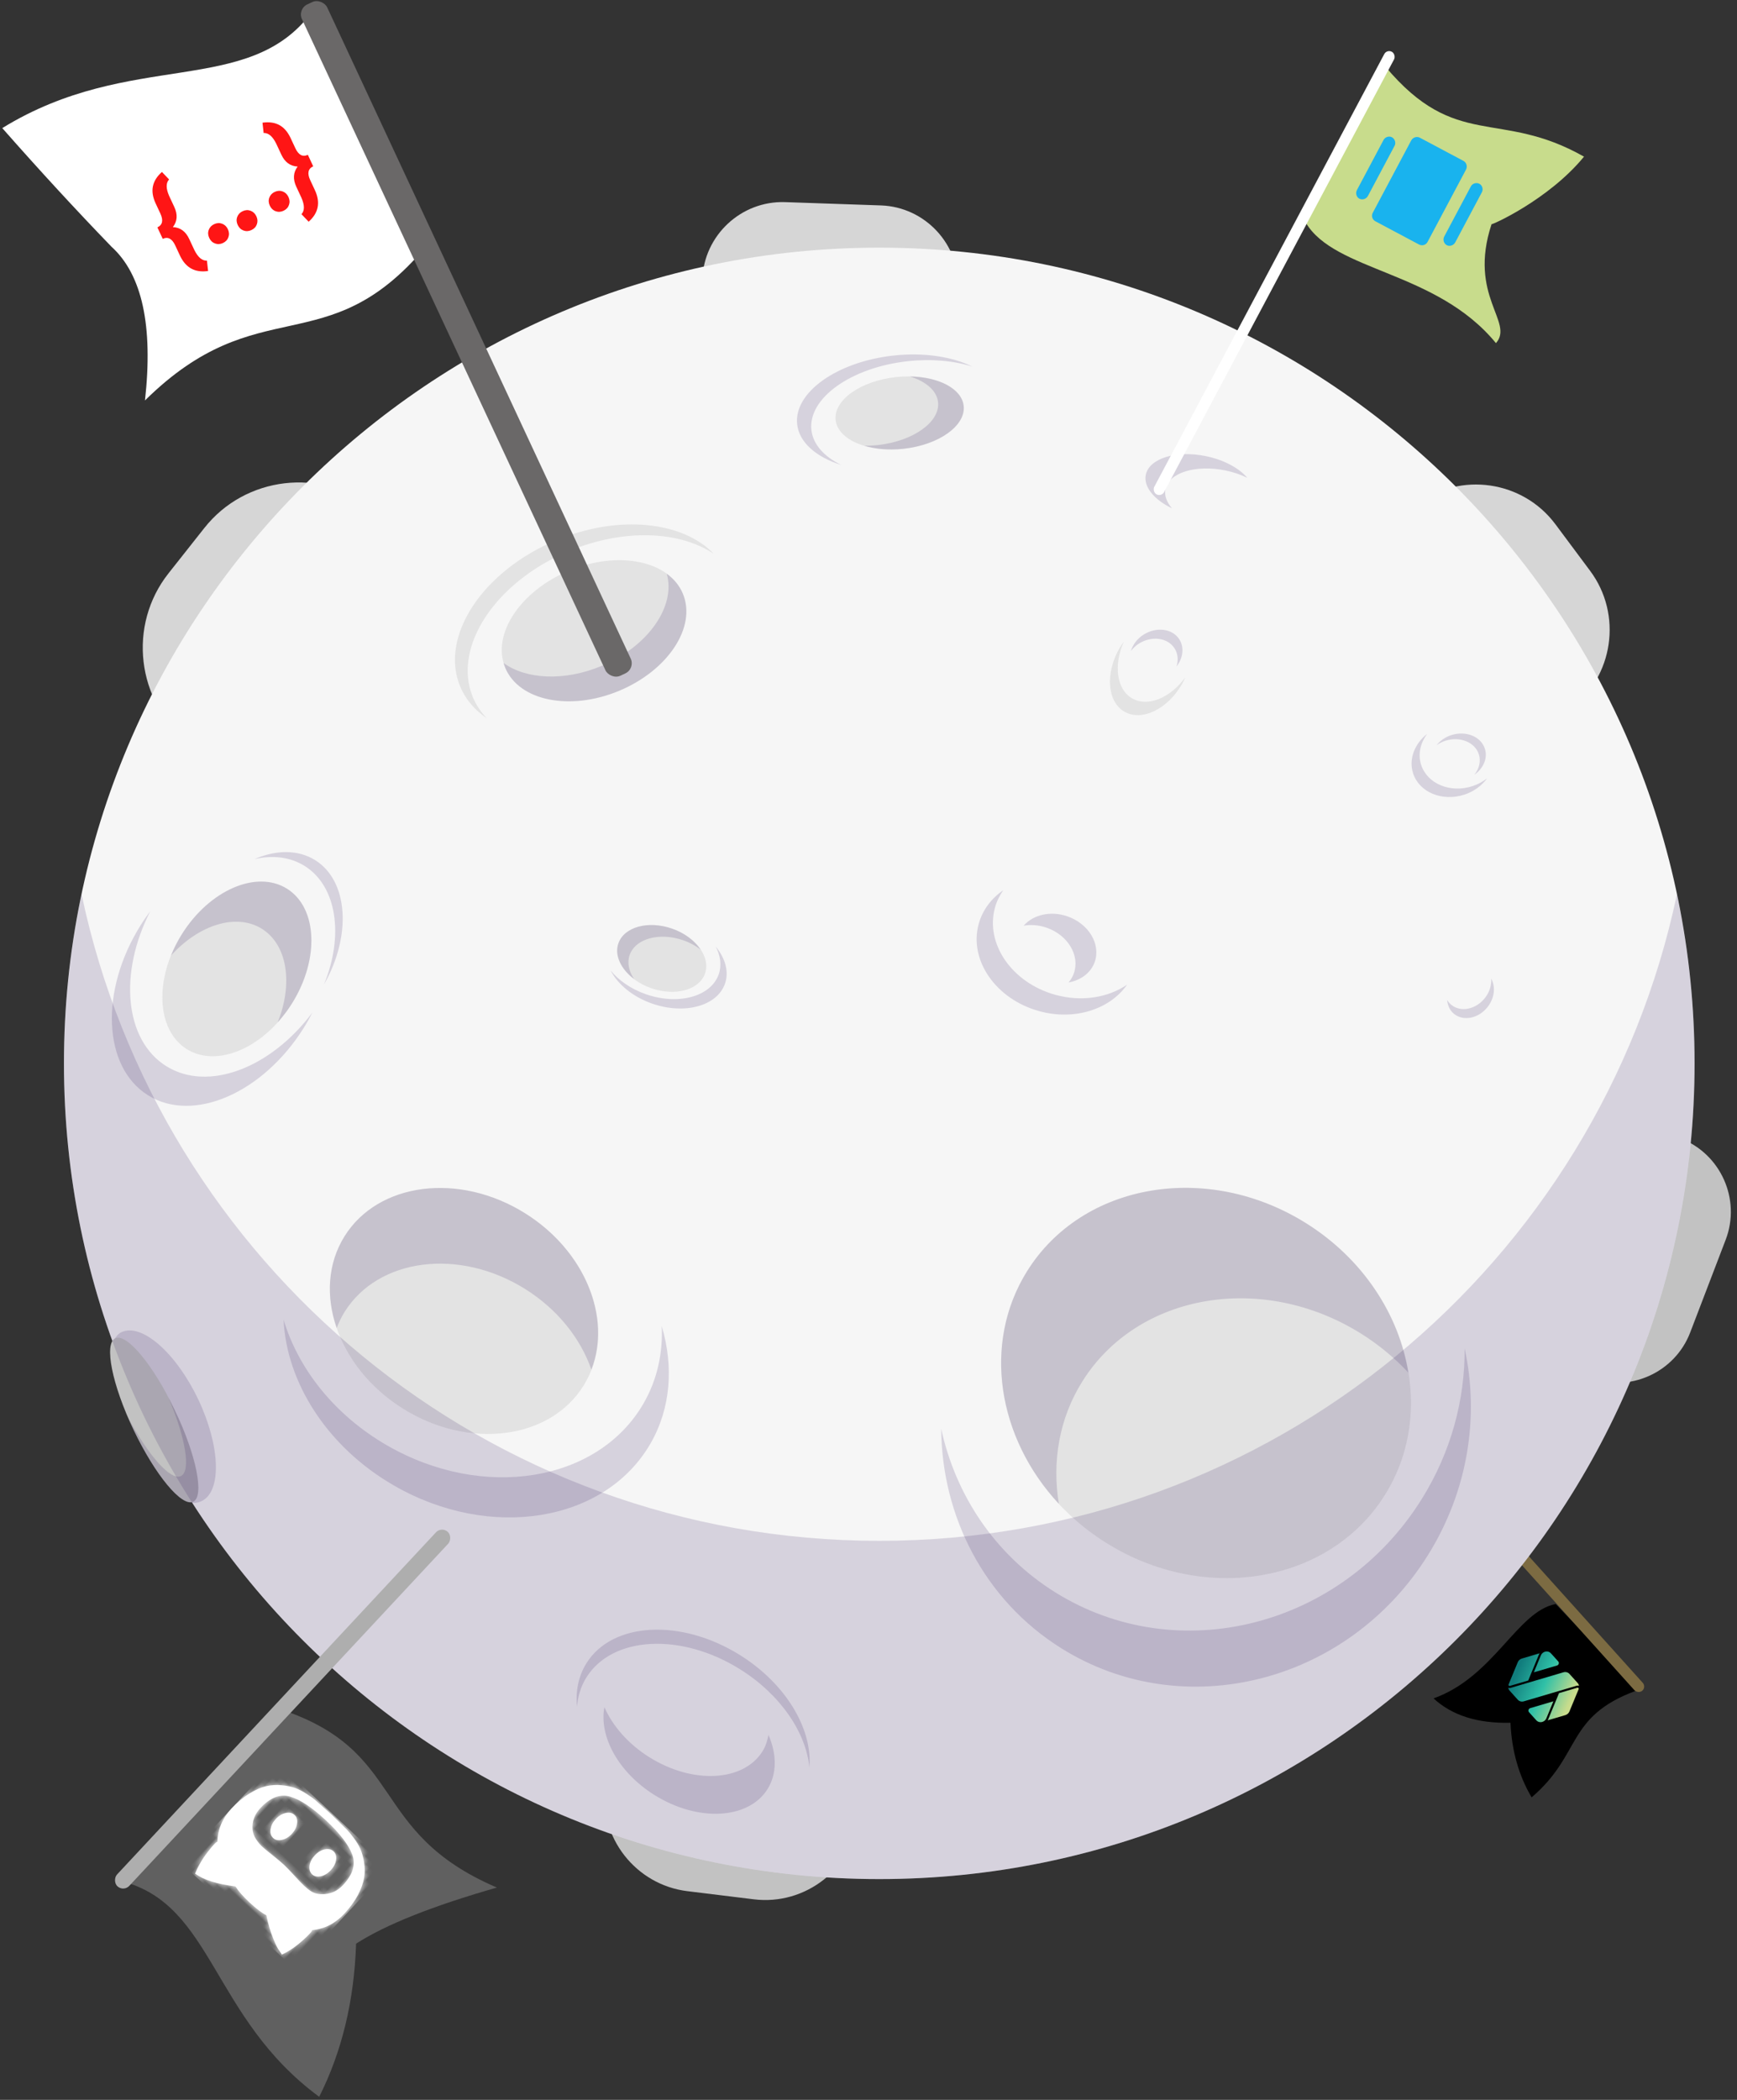 <?xml version="1.0" encoding="UTF-8"?>
<svg width="312px" height="377px" viewBox="0 0 312 377" version="1.1" xmlns="http://www.w3.org/2000/svg" xmlns:xlink="http://www.w3.org/1999/xlink">
    <rect x="0" y="0" width="312" height="377" fill="#333333" stroke="none"/>
    <title>Artboard</title>
    <defs>
        <linearGradient x1="63.928%" y1="91.416%" x2="35.783%" y2="9.436%" id="linearGradient-1">
            <stop stop-color="#117D7D" offset="0%"></stop>
            <stop stop-color="#2FC0A7" offset="49.664%"></stop>
            <stop stop-color="#C8DC8C" offset="100%"></stop>
        </linearGradient>
        <path d="M24.506,0.314 C25.028,1.652 25.359,3.115 25.5,4.704 C25.64,6.293 25.63,7.129 25.47,7.213 C26.955,8.886 27.698,10.913 27.698,13.297 C27.698,14.844 27.527,16.234 27.186,17.468 C26.845,18.701 26.413,19.705 25.891,20.478 C25.369,21.252 24.727,21.932 23.965,22.517 C23.202,23.102 22.499,23.531 21.857,23.803 C21.215,24.074 20.482,24.284 19.659,24.43 C18.836,24.576 18.214,24.66 17.793,24.681 C17.371,24.702 16.92,24.712 16.438,24.712 C16.318,24.712 15.956,24.723 15.354,24.744 C14.752,24.764 14.25,24.775 13.849,24.775 C13.447,24.775 12.946,24.764 12.344,24.744 C11.741,24.723 11.38,24.712 11.26,24.712 C10.778,24.712 10.326,24.702 9.905,24.681 C9.483,24.66 8.861,24.576 8.038,24.43 C7.215,24.284 6.483,24.074 5.841,23.803 C5.198,23.531 4.496,23.102 3.733,22.517 C2.97,21.932 2.328,21.252 1.806,20.478 C1.285,19.705 0.853,18.701 0.512,17.468 C0.171,16.234 0,14.844 0,13.297 C0,10.913 0.743,8.886 2.228,7.213 C2.067,7.129 2.057,6.293 2.198,4.704 C2.338,3.115 2.669,1.652 3.191,0.314 C5.038,0.523 7.326,1.61 10.055,3.575 C10.979,3.324 12.243,3.199 13.849,3.199 C15.535,3.199 16.799,3.324 17.642,3.575 C18.887,2.697 20.081,1.986 21.225,1.443 C22.369,0.899 23.202,0.585 23.724,0.502 L24.506,0.314 Z M6.985,12.293 C6.302,12.461 5.74,12.753 5.299,13.171 C4.255,14.133 3.733,15.388 3.733,16.935 C3.733,19.527 4.576,21.242 6.262,22.078 C7.948,22.914 10.457,23.332 13.789,23.332 L13.909,23.332 C17.241,23.332 19.76,22.914 21.466,22.078 C23.172,21.242 24.025,19.527 24.025,16.935 C24.025,15.429 23.483,14.175 22.399,13.171 C21.837,12.628 21.185,12.293 20.442,12.168 C19.699,12.042 18.565,12.042 17.04,12.168 C15.515,12.293 14.471,12.356 13.909,12.356 L13.789,12.356 C13.146,12.356 12.313,12.314 11.29,12.231 C10.266,12.147 9.463,12.095 8.881,12.074 C8.299,12.053 7.667,12.126 6.985,12.293 Z M18.666,14.551 C19.188,14.551 19.639,14.823 20.021,15.367 C20.402,15.91 20.593,16.579 20.593,17.374 C20.593,18.168 20.402,18.837 20.021,19.381 C19.639,19.924 19.188,20.196 18.666,20.196 C18.104,20.196 17.632,19.924 17.251,19.381 C16.869,18.837 16.679,18.168 16.679,17.374 C16.679,16.579 16.869,15.91 17.251,15.367 C17.632,14.823 18.104,14.551 18.666,14.551 Z M9.092,14.551 C9.614,14.551 10.065,14.823 10.447,15.367 C10.828,15.91 11.019,16.579 11.019,17.374 C11.019,18.168 10.828,18.837 10.447,19.381 C10.065,19.924 9.614,20.196 9.092,20.196 C8.53,20.196 8.058,19.924 7.677,19.381 C7.296,18.837 7.105,18.168 7.105,17.374 C7.105,16.579 7.296,15.91 7.677,15.367 C8.058,14.823 8.53,14.551 9.092,14.551 Z" id="path-2"></path>
    </defs>
    <g id="Artboard" stroke="none" stroke-width="1" fill="none" fill-rule="evenodd">
        <g id="Group" transform="translate(8.264, 40.842)">
            <g id="Pirate-flag" transform="translate(258.893, 252.397) rotate(138) translate(-258.893, -252.397) translate(243.393, 224.897)">
                <path d="M2.531,1.967 C15.089,6.976 17.349,-0.026 29.295,0.295 C28.389,4.76 26.341,8.924 23.152,12.788 C27.635,16.626 30.082,20.791 30.495,25.285 C19.821,20.893 8.858,26.856 2.855,23.195 C2.533,12.32 2.432,9.688 2.531,1.967 Z" id="Path-3" fill="#000000"></path>
                <path d="M15.712,16.295 L18.803,17.774 C18.875,17.808 18.917,17.874 18.917,17.95 C18.917,18.008 18.893,18.059 18.851,18.096 L18.804,18.127 C18.803,18.127 18.803,18.127 18.803,18.127 L14.907,19.991 C14.791,20.046 14.667,20.081 14.54,20.095 L14.413,20.102 L14.413,20.102 C14.244,20.102 14.074,20.065 13.92,19.991 L10.923,18.557 C11.013,18.533 11.101,18.501 11.185,18.461 L15.712,16.295 Z M10.071,14.839 L13.978,16.708 L11.011,18.127 C10.923,18.169 10.829,18.2 10.734,18.218 L10.59,18.236 L10.59,18.236 L10.445,18.236 C10.299,18.227 10.156,18.191 10.023,18.127 C9.647,17.947 9.413,17.585 9.413,17.183 L9.413,15.228 C9.413,15.076 9.494,14.938 9.629,14.858 C9.764,14.778 9.929,14.771 10.071,14.839 Z M9.568,9.48 C9.623,9.601 9.72,9.702 9.849,9.763 L18.803,14.046 C19.179,14.226 19.413,14.588 19.413,14.991 L19.413,17.183 C19.413,17.339 19.378,17.489 19.313,17.625 L19.258,17.724 L19.258,17.724 C19.204,17.603 19.106,17.502 18.977,17.44 L10.023,13.157 C9.647,12.977 9.413,12.615 9.413,12.213 L9.413,10.021 C9.413,9.826 9.468,9.64 9.568,9.48 Z M18.803,9.076 C19.179,9.256 19.413,9.618 19.413,10.021 L19.413,11.975 C19.413,12.127 19.333,12.265 19.198,12.345 C19.144,12.377 19.085,12.398 19.025,12.406 L18.934,12.41 C18.873,12.407 18.812,12.392 18.755,12.364 L14.849,10.496 L17.816,9.076 C17.948,9.013 18.092,8.977 18.237,8.968 L18.382,8.968 C18.527,8.977 18.671,9.013 18.803,9.076 Z M14.413,7.102 C14.583,7.102 14.752,7.139 14.907,7.213 L17.904,8.646 C17.814,8.67 17.726,8.703 17.641,8.743 L13.115,10.909 L10.023,9.43 C9.952,9.396 9.909,9.33 9.909,9.253 C9.909,9.196 9.933,9.145 9.975,9.108 L10.023,9.076 L10.023,9.076 L10.023,9.076 L13.92,7.213 C14.074,7.139 14.244,7.102 14.413,7.102 Z" id="Combined-Shape" fill="url(#linearGradient-1)"></path>
                <rect id="Rectangle" fill="#7C6B42" x="0.7" y="1.222" width="2" height="53" rx="1"></rect>
            </g>
            <g fill-rule="nonzero" id="Path">
                <g>
                    <path d="M120.445,255.864 L132.396,257.33 C141.665,258.466 148.316,266.982 147.175,276.25 L146.06,285.368 C144.922,294.634 136.408,301.288 127.14,300.15 L115.194,298.684 C105.923,297.548 99.271,289.035 100.407,279.764 L101.53,270.645 C102.666,261.38 111.179,254.726 120.445,255.864" fill="#C2C2C2"></path>
                    <path d="M255.035,182.962 L261.415,166.298 C264.184,159.069 272.363,155.418 279.593,158.188 L293.592,163.546 C300.82,166.313 304.474,174.494 301.707,181.724 L295.328,198.386 C292.561,205.617 284.38,209.268 277.149,206.498 L263.15,201.138 C255.92,198.371 252.269,190.192 255.035,182.962" fill="#C2C2C2"></path>
                    <path d="M271.12,53.28 L277.357,61.646 C283.201,69.484 281.567,80.681 273.727,86.524 L267.647,91.059 C259.807,96.905 248.61,95.269 242.769,87.429 L236.529,79.06 C230.686,71.222 232.319,60.028 240.157,54.182 L246.242,49.649 C254.08,43.806 265.277,45.439 271.12,53.28" fill="#D6D6D6"></path>
                    <path d="M132.762,-4.553 L149.98,-3.961 C157.886,-3.686 164.131,3.008 163.859,10.912 L163.361,25.282 C163.089,33.186 156.397,39.431 148.491,39.159 L131.273,38.562 C123.369,38.293 117.124,31.601 117.396,23.692 L117.891,9.327 C118.166,1.423 124.858,-4.822 132.762,-4.553" fill="#D6D6D6"></path>
                    <path d="M62.286,80.696 L55.85,88.846 C48.49,98.155 34.86,99.751 25.545,92.395 C16.242,85.04 14.644,71.402 22.001,62.093 L28.442,53.948 C35.797,44.639 49.428,43.043 58.739,50.396 C68.048,57.751 69.644,71.387 62.286,80.696" fill="#D6D6D6"></path>
                    <path d="M149.667,3.622 C68.79,3.622 3.219,69.188 3.219,150.07 C3.219,230.952 68.79,296.516 149.667,296.516 C230.549,296.516 296.118,230.952 296.118,150.07 C296.118,69.188 230.549,3.622 149.667,3.622" fill="#F6F6F6" transform="translate(149.668, 150.069) scale(-1, 1) rotate(-90) translate(-149.668, -150.069) "></path>
                    <path d="M98.44,55.114 C91.989,55.114 86.758,62.848 86.756,72.398 C86.756,81.943 91.987,89.682 98.44,89.684 C104.893,89.682 110.125,81.946 110.127,72.4 C110.127,62.853 104.898,55.116 98.44,55.114" fill="#E3E3E3" transform="translate(98.441, 72.399) scale(-1, 1) rotate(-67.4) translate(-98.441, -72.399) "></path>
                    <path d="M76.681,84.355 C72.941,75.382 80.678,63.619 93.963,58.085 C103.782,53.997 113.876,54.47 119.984,58.621 C114.387,52.75 102.857,51.487 91.673,56.144 C78.391,61.67 70.655,73.433 74.395,82.412 C75.368,84.749 77.034,86.657 79.186,88.118 C78.134,87.018 77.271,85.773 76.681,84.355" fill="#E3E3E3"></path>
                    <path d="M114.397,65.757 C113.792,64.304 112.789,63.1 111.493,62.16 C113.182,67.991 108.142,75.237 99.745,78.733 C93.078,81.512 86.221,81.123 82.199,78.194 C82.283,78.478 82.369,78.763 82.481,79.042 C84.963,85 94.117,86.855 102.931,83.186 C111.742,79.515 116.877,71.713 114.397,65.757" fill-opacity="0.15" fill="#230753"></path>
                    <path d="M153.332,21.726 C149.755,21.726 146.858,26.903 146.858,33.296 C146.856,39.685 149.755,44.866 153.332,44.866 C156.909,44.863 159.805,39.688 159.805,33.296 C159.808,26.906 156.909,21.723 153.332,21.726" fill="#E3E3E3" transform="translate(153.332, 33.296) scale(-1, 1) rotate(-83.69) translate(-153.332, -33.296) "></path>
                    <path d="M195.09,84.54 C192.275,82.914 191.726,78.531 193.611,74.344 C193.344,74.713 193.075,75.084 192.839,75.493 C190.222,80.025 190.61,85.147 193.708,86.933 C196.807,88.722 201.436,86.499 204.051,81.966 C204.289,81.557 204.47,81.141 204.663,80.724 C201.975,84.451 197.907,86.166 195.09,84.54" fill="#E3E3E3"></path>
                    <path d="M137.481,36.349 C136.849,30.66 144.582,25.137 154.753,24.011 C159.054,23.539 163.096,23.93 166.384,24.969 C162.773,23.198 157.697,22.388 152.192,22.995 C142.024,24.123 134.29,29.642 134.923,35.333 C135.284,38.613 138.36,41.224 142.837,42.637 C139.778,41.143 137.768,38.956 137.481,36.349" fill-opacity="0.15" fill="#230753"></path>
                    <path d="M164.831,32.024 C164.496,28.953 160.352,26.811 155.134,26.742 C158.01,27.611 159.996,29.268 160.228,31.351 C160.619,34.903 155.787,38.355 149.435,39.059 C148.581,39.153 147.74,39.189 146.927,39.176 C148.955,39.791 151.422,40.022 154.044,39.73 C160.395,39.029 165.225,35.579 164.831,32.024" fill-opacity="0.15" fill="#230753"></path>
                    <path d="M34.283,116.127 C27.829,116.127 22.603,123.729 22.601,133.111 C22.601,142.489 27.832,150.096 34.283,150.091 C40.736,150.091 45.97,142.489 45.967,133.109 C45.967,123.731 40.736,116.127 34.283,116.127" fill="#E3E3E3" transform="translate(34.284, 133.109) scale(-1, 1) rotate(-31.999) translate(-34.284, -133.109) "></path>
                    <path d="M40.868,124.067 C46.882,127.418 55.271,124.205 61.186,116.862 C55.919,125.467 47.009,129.657 40.868,126.227 C37.687,124.448 35.85,120.968 35.454,116.776 C36.368,119.972 38.188,122.568 40.868,124.067" fill-opacity="0.15" fill="#230753" transform="translate(48.32, 122.1) scale(-1, 1) rotate(118.826) translate(-48.32, -122.1) "></path>
                    <path d="M21.594,150.564 C14.097,145.884 13.035,133.851 18.731,122.749 C18.126,123.562 17.532,124.403 16.981,125.289 C9.615,137.07 10.215,150.731 18.325,155.8 C26.432,160.863 38.972,155.419 46.335,143.635 C46.889,142.746 47.385,141.844 47.85,140.942 C40.37,150.935 29.089,155.251 21.594,150.564" fill-opacity="0.15" fill="#230753"></path>
                    <path d="M43.281,118.709 C37.809,115.289 29.343,118.966 24.374,126.918 C23.594,128.168 22.964,129.441 22.448,130.721 C27.428,125.208 34.163,123.028 38.779,125.912 C43.393,128.798 44.392,135.808 41.615,142.7 C42.54,141.676 43.414,140.548 44.188,139.303 C49.161,131.346 48.754,122.129 43.281,118.709" fill-opacity="0.15" fill="#230753"></path>
                    <path d="M75.087,173.834 C61.111,173.834 49.777,183.095 49.777,194.523 C49.774,205.948 61.108,215.206 75.087,215.206 C89.066,215.209 100.394,205.946 100.397,194.52 C100.397,183.095 89.063,173.834 75.087,173.834" fill="#E3E3E3" transform="translate(75.087, 194.52) scale(-1, 1) rotate(-32.002) translate(-75.087, -194.52) "></path>
                    <path d="M53.622,194.702 C59.676,185.012 74.196,183.16 86.048,190.569 C91.925,194.243 96.033,199.502 97.959,205.053 C101.61,195.655 96.772,183.681 86.048,176.979 C74.196,169.573 59.676,171.42 53.622,181.11 C50.571,185.996 50.258,191.938 52.209,197.583 C52.598,196.595 53.045,195.625 53.622,194.702" fill-opacity="0.15" fill="#230753"></path>
                    <path d="M110.596,197.233 C110.817,202.08 109.793,206.852 107.329,211.12 C99.166,225.259 78.528,228.625 61.234,218.638 C51.752,213.165 45.271,204.814 42.669,196.057 C43.175,207.251 50.408,218.879 62.476,225.846 C79.77,235.83 100.405,232.467 108.571,218.33 C112.258,211.943 112.74,204.451 110.596,197.233" fill-opacity="0.15" fill="#230753"></path>
                    <path d="M97.07,260.307 C101.711,252.878 114.059,252.218 124.651,258.841 C131.953,263.404 136.508,270.228 137.12,276.463 C137.697,269.616 132.964,261.491 124.651,256.298 C114.059,249.682 101.711,250.338 97.07,257.764 C95.629,260.071 95.103,262.761 95.375,265.571 C95.535,263.694 96.071,261.903 97.07,260.307" fill-opacity="0.15" fill="#230753"></path>
                    <path d="M129.77,270.63 C129.575,271.666 129.267,272.667 128.701,273.572 C125.284,279.039 116.191,279.522 108.396,274.652 C104.549,272.243 101.752,268.986 100.296,265.645 C99.305,270.869 102.789,277.365 109.298,281.43 C117.095,286.306 126.185,285.823 129.605,280.353 C131.333,277.581 131.267,274.062 129.77,270.63" fill-opacity="0.15" fill="#230753"></path>
                    <path d="M208.367,173.603 C187.439,173.603 170.473,188.76 170.47,207.452 C170.473,226.149 187.442,241.301 208.367,241.301 C229.296,241.299 246.26,226.141 246.263,207.452 C246.265,188.755 229.291,173.6 208.367,173.603" fill="#E3E3E3" transform="translate(208.367, 207.452) scale(-1, 1) rotate(-31.999) translate(-208.367, -207.452) "></path>
                    <path d="M186.125,207.205 C196.031,191.351 218.449,187.489 236.196,198.579 C239.425,200.597 242.258,202.972 244.702,205.599 C243.015,195.208 236.587,185.172 226.302,178.745 C208.556,167.657 186.135,171.516 176.226,187.37 C168.121,200.34 170.919,217.319 181.925,229.141 C180.698,221.598 181.958,213.872 186.125,207.205" fill-opacity="0.15" fill="#230753"></path>
                    <path d="M254.811,201.214 C254.882,210.411 252.395,219.829 247.087,228.318 C232.733,251.29 203.254,258.765 181.249,245.015 C170.388,238.224 163.386,227.535 160.794,215.686 C160.914,231.372 168.497,246.41 182.369,255.081 C204.377,268.831 233.853,261.356 248.21,238.379 C255.482,226.748 257.471,213.374 254.811,201.214" fill-opacity="0.15" fill="#230753"></path>
                    <path d="M110.593,122.991 C107.457,122.991 104.924,126.683 104.924,131.231 C104.924,135.778 107.462,139.467 110.593,139.467 C113.725,139.467 116.261,135.778 116.258,131.228 C116.258,126.68 113.72,122.991 110.593,122.991" fill="#E3E3E3" transform="translate(110.591, 131.229) scale(-1, 1) rotate(-109.139) translate(-110.591, -131.229) "></path>
                    <path d="M120.294,129.1 C121.145,130.739 121.391,132.472 120.837,134.067 C119.445,138.076 113.597,139.685 107.768,137.662 C105.085,136.73 102.88,135.183 101.412,133.394 C102.7,135.874 105.388,138.13 108.896,139.347 C114.72,141.369 120.571,139.761 121.96,135.754 C122.712,133.595 122.004,131.186 120.294,129.1" fill-opacity="0.15" fill="#230753"></path>
                    <path d="M104.831,130.625 C105.858,127.667 110.177,126.481 114.473,127.975 C115.647,128.379 116.681,128.955 117.57,129.624 C116.518,128.056 114.727,126.664 112.451,125.876 C108.152,124.382 103.835,125.569 102.809,128.529 C102.065,130.675 103.276,133.16 105.634,134.934 C104.702,133.544 104.349,132.014 104.831,130.625" fill-opacity="0.15" fill="#230753"></path>
                    <path d="M183.477,123.678 C180.436,122.622 177.311,123.389 175.599,125.35 C176.897,125.127 178.325,125.223 179.73,125.714 C183.541,127.035 185.741,130.688 184.631,133.872 C184.415,134.497 184.084,135.058 183.67,135.546 C185.863,135.147 187.687,133.831 188.378,131.842 C189.481,128.653 187.288,125.002 183.477,123.678" fill-opacity="0.15" fill="#230753"></path>
                    <path d="M181.32,137.766 C173.531,135.63 168.665,128.617 170.451,122.113 C170.766,120.968 171.292,119.928 171.943,118.983 C169.808,120.454 168.221,122.522 167.53,125.033 C165.738,131.539 170.604,138.551 178.396,140.691 C184.791,142.449 191.114,140.34 194.183,135.94 C190.799,138.247 186.071,139.075 181.32,137.766" fill-opacity="0.15" fill="#230753"></path>
                    <path d="M259.588,134.855 C259.659,136.003 259.305,137.256 258.47,138.32 C256.864,140.365 254.176,140.94 252.466,139.596 C252.138,139.339 251.877,139.029 251.668,138.684 C251.762,139.685 252.161,140.602 252.946,141.214 C254.654,142.556 257.339,141.984 258.945,139.941 C260.21,138.328 260.388,136.308 259.588,134.855" fill-opacity="0.15" fill="#230753"></path>
                    <path d="M196.274,74.727 C198.597,73.248 201.48,73.627 202.712,75.565 C203.322,76.531 203.414,77.692 203.066,78.804 C204.229,77.313 204.493,75.4 203.571,73.947 C202.339,72.008 199.455,71.63 197.133,73.106 C195.964,73.848 195.215,74.922 194.857,76.045 C195.248,75.555 195.695,75.093 196.274,74.727" fill-opacity="0.15" fill="#230753"></path>
                    <path d="M258.457,93.605 C257.771,91.41 255.088,90.3 252.461,91.121 C251.323,91.476 250.416,92.147 249.768,92.957 C250.248,92.617 250.777,92.325 251.381,92.137 C254.006,91.316 256.694,92.426 257.38,94.619 C257.768,95.874 257.408,97.198 256.551,98.262 C258.16,97.134 258.988,95.3 258.457,93.605" fill-opacity="0.15" fill="#230753"></path>
                    <path d="M201.069,46.981 C201.671,44.029 206.498,42.528 211.849,43.62 C213.294,43.915 214.613,44.377 215.776,44.939 C214.303,43.209 211.602,41.717 208.322,41.047 C202.972,39.954 198.147,41.458 197.542,44.408 C197.103,46.567 199.069,48.89 202.242,50.416 C201.302,49.319 200.835,48.127 201.069,46.981" fill-opacity="0.15" fill="#230753"></path>
                    <path d="M27.324,210.353 C23.332,201.989 17.123,196.575 13.508,198.351 C12.773,198.709 12.499,199.364 12.359,199.458 C14.773,200.289 19.669,205.05 23.205,212.456 C26.607,219.58 26.155,226.201 25.504,228.816 C26.821,229.273 27.875,228.686 27.964,228.646 C31.605,226.91 31.315,218.719 27.324,210.353" fill-opacity="0.15" fill="#230753"></path>
                    <path d="M19.437,209.988 C10.458,209.991 3.177,211.835 3.179,214.104 C3.179,216.373 10.458,218.207 19.437,218.205 C28.418,218.202 35.697,216.358 35.695,214.092 C35.695,211.823 28.416,209.986 19.437,209.988" fill="#C2C2C2" transform="translate(19.437, 214.097) scale(-1, 1) rotate(-64.465) translate(-19.437, -214.097) "></path>
                    <path d="M23.142,212.327 C22.766,211.537 22.372,210.792 21.983,210.05 C25.042,217.185 26.084,223.275 24.234,224.159 C22.387,225.04 18.309,220.401 14.686,213.534 C15.014,214.304 15.352,215.076 15.731,215.869 C19.595,223.971 24.389,229.748 26.437,228.77 C28.487,227.792 27.009,220.429 23.142,212.327" fill-opacity="0.15" fill="#230753"></path>
                    <path d="M256.193,100.305 C252.222,101.591 248.106,99.876 247.001,96.472 C246.386,94.571 246.864,92.564 248.078,90.92 C245.82,92.694 244.73,95.458 245.555,97.996 C246.658,101.4 250.774,103.115 254.748,101.83 C256.501,101.258 257.903,100.186 258.863,98.885 C258.096,99.487 257.199,99.978 256.193,100.305" fill-opacity="0.15" fill="#230753"></path>
                    <path d="M149.666,235.79 C79.201,235.79 20.372,186.013 6.389,119.707 C4.323,129.504 3.218,139.654 3.218,150.071 C3.218,230.947 68.785,296.519 149.666,296.519 C230.548,296.519 296.114,230.947 296.114,150.071 C296.114,139.654 295.012,129.504 292.946,119.707 C278.963,186.013 220.134,235.79 149.666,235.79" fill-opacity="0.15" fill="#230753"></path>
                </g>
            </g>
            <g id="Yellow-flag" transform="translate(238.699, 17.265) rotate(28) translate(-238.699, -17.265) translate(217.199, -28.235)">
                <path d="M1.489,3.869 C19.833,11.284 23.133,0.919 40.584,1.396 C38.599,11.306 31.52,20.291 31.611,19.884 C33.911,33.315 43.512,33.491 42.336,38.38 C26.745,31.879 10.731,40.705 1.962,35.286 C1.491,19.192 1.344,15.297 1.489,3.869 Z" id="Path-3" fill="#C8DC8C"></path>
                <path d="M21.814,29.234 C22.439,29.234 22.96,28.755 22.96,28.118 L22.96,13.402 C22.96,12.765 22.439,12.234 21.814,12.234 L12.96,12.234 C12.335,12.234 11.814,12.765 11.814,13.402 L11.814,28.118 C11.814,28.755 12.335,29.234 12.96,29.234 L21.814,29.234 Z M8.481,27.002 C9.106,27.002 9.627,26.471 9.627,25.834 L9.627,15.634 C9.627,15.049 9.106,14.518 8.481,14.518 C7.908,14.518 7.387,15.049 7.387,15.634 L7.387,25.834 C7.387,26.471 7.908,27.002 8.481,27.002 Z M26.293,27.002 C26.866,27.002 27.387,26.471 27.387,25.834 L27.387,15.634 C27.387,15.049 26.866,14.518 26.293,14.518 C25.668,14.518 25.148,15.049 25.148,15.634 L25.148,25.834 C25.148,26.471 25.668,27.002 26.293,27.002 Z" id="a" fill="#19B3EE" fill-rule="nonzero"></path>
                <rect id="Rectangle" fill="#FFFFFF" x="0.26" y="0.976" width="2" height="90" rx="1"></rect>
            </g>
            <g id="Gray-flag" transform="translate(59.83, 284.856) rotate(43) translate(-59.83, -284.856) translate(32.33, 239.356)">
                <path d="M1.306,44.006 C23.477,33.601 28.027,49.328 51.966,40.712 C45.767,51.004 41.891,59.208 40.339,65.327 C47.074,73.048 51.707,81.256 54.237,89.951 C30.385,92.737 16.827,77.677 1.919,85.833 C1.309,64.405 1.119,59.22 1.306,44.006 Z" id="Path-3" fill="#606060"></path>
                <g id="Icons-/-Social-icons-/-Github" transform="translate(21.426, 63.664) scale(1, -1) translate(-21.426, -63.664) translate(7.426, 51.164)">
                    <mask id="mask-3" fill="white">
                        <use xlink:href="#path-2"></use>
                    </mask>
                    <use id="Path" fill="#FFFFFF" xlink:href="#path-2"></use>
                    <g id="theme/colors/highlight" mask="url(#mask-3)" fill="#FFFFFF" fill-rule="nonzero">
                        <rect id="Rectangle" x="0" y="0" width="28" height="25"></rect>
                    </g>
                </g>
                <rect id="Rectangle" fill="#AEAEAE" x="0.465" y="0.027" width="3" height="87" rx="1.5"></rect>
            </g>
            <g id="White-flag" transform="translate(49.453, 30.529) rotate(155) translate(-49.453, -30.529) translate(17.953, -37.971)">
                <path d="M3.076,85.105 C28.175,73.452 33.326,91.065 60.426,81.416 C53.409,92.942 51.341,102.131 54.222,108.984 C57.208,117.632 60.133,126.825 62.997,136.563 C35.995,139.683 20.646,122.817 3.769,131.951 C3.079,107.951 2.863,102.145 3.076,85.105 Z" id="Path-3" fill="#FFFFFF"></path>
                <path d="M20.224,117.303 L20.821,115.529 C20.025,115.208 19.612,114.309 19.58,112.833 L19.58,112.833 L19.58,110.667 C19.58,109.164 18.996,108.104 17.827,107.49 C18.996,106.875 19.58,105.819 19.58,104.322 L19.58,104.322 L19.58,102.146 C19.612,100.67 20.025,99.771 20.821,99.45 L20.821,99.45 L20.224,97.686 C19.113,98.02 18.271,98.558 17.699,99.3 C17.128,100.041 16.832,101.014 16.813,102.217 L16.813,102.217 L16.813,104.322 C16.813,105.678 16.302,106.357 15.278,106.357 L15.278,106.357 L15.278,108.632 C16.302,108.632 16.813,109.307 16.813,110.657 L16.813,110.657 L16.813,112.642 C16.813,115.075 17.95,116.628 20.224,117.303 L20.224,117.303 Z M23.481,113.612 C24.011,113.612 24.451,113.437 24.802,113.087 C25.153,112.736 25.329,112.289 25.329,111.743 C25.329,111.198 25.153,110.75 24.802,110.4 C24.451,110.05 24.011,109.875 23.481,109.875 C22.945,109.875 22.503,110.052 22.155,110.406 C21.807,110.759 21.634,111.205 21.634,111.743 C21.634,112.281 21.807,112.727 22.155,113.081 C22.503,113.435 22.945,113.612 23.481,113.612 Z M30.171,114.316 C30.7,114.316 31.141,114.141 31.492,113.791 C31.843,113.441 32.018,112.993 32.018,112.448 C32.018,111.902 31.843,111.455 31.492,111.105 C31.141,110.754 30.7,110.579 30.171,110.579 C29.634,110.579 29.192,110.756 28.845,111.11 C28.497,111.464 28.323,111.91 28.323,112.448 C28.323,112.986 28.497,113.432 28.845,113.785 C29.192,114.139 29.634,114.316 30.171,114.316 Z M35.79,114.263 C36.32,114.263 36.76,114.088 37.111,113.738 C37.462,113.388 37.638,112.94 37.638,112.394 C37.638,111.849 37.462,111.401 37.111,111.051 C36.76,110.701 36.32,110.526 35.79,110.526 C35.253,110.526 34.811,110.703 34.464,111.057 C34.116,111.411 33.942,111.856 33.942,112.394 C33.942,112.932 34.116,113.378 34.464,113.732 C34.811,114.086 35.253,114.263 35.79,114.263 Z M40.332,117.686 C42.562,117.024 43.699,115.517 43.743,113.165 L43.743,113.165 L43.743,111.029 C43.743,109.686 44.255,109.015 45.278,109.015 L45.278,109.015 L45.278,106.739 C44.255,106.739 43.743,106.061 43.743,104.704 L43.743,104.704 L43.743,102.689 C43.737,101.459 43.45,100.465 42.881,99.707 C42.313,98.948 41.463,98.402 40.332,98.068 L40.332,98.068 L39.735,99.832 C40.531,100.153 40.945,101.052 40.977,102.529 L40.977,102.529 L40.977,104.704 C40.977,106.208 41.564,107.264 42.739,107.872 C41.564,108.48 40.977,109.536 40.977,111.039 L40.977,111.039 L40.977,113.215 C40.945,114.692 40.531,115.591 39.735,115.911 L39.735,115.911 L40.332,117.686 Z" id="{...}" fill="#FF1515" fill-rule="nonzero" transform="translate(30.278, 107.686) scale(1, -1) translate(-30.278, -107.686) "></path>
                <rect id="Rectangle" fill="#6A6868" x="0.943" y="0.536" width="5" height="133" rx="2"></rect>
            </g>
        </g>
    </g>
</svg>